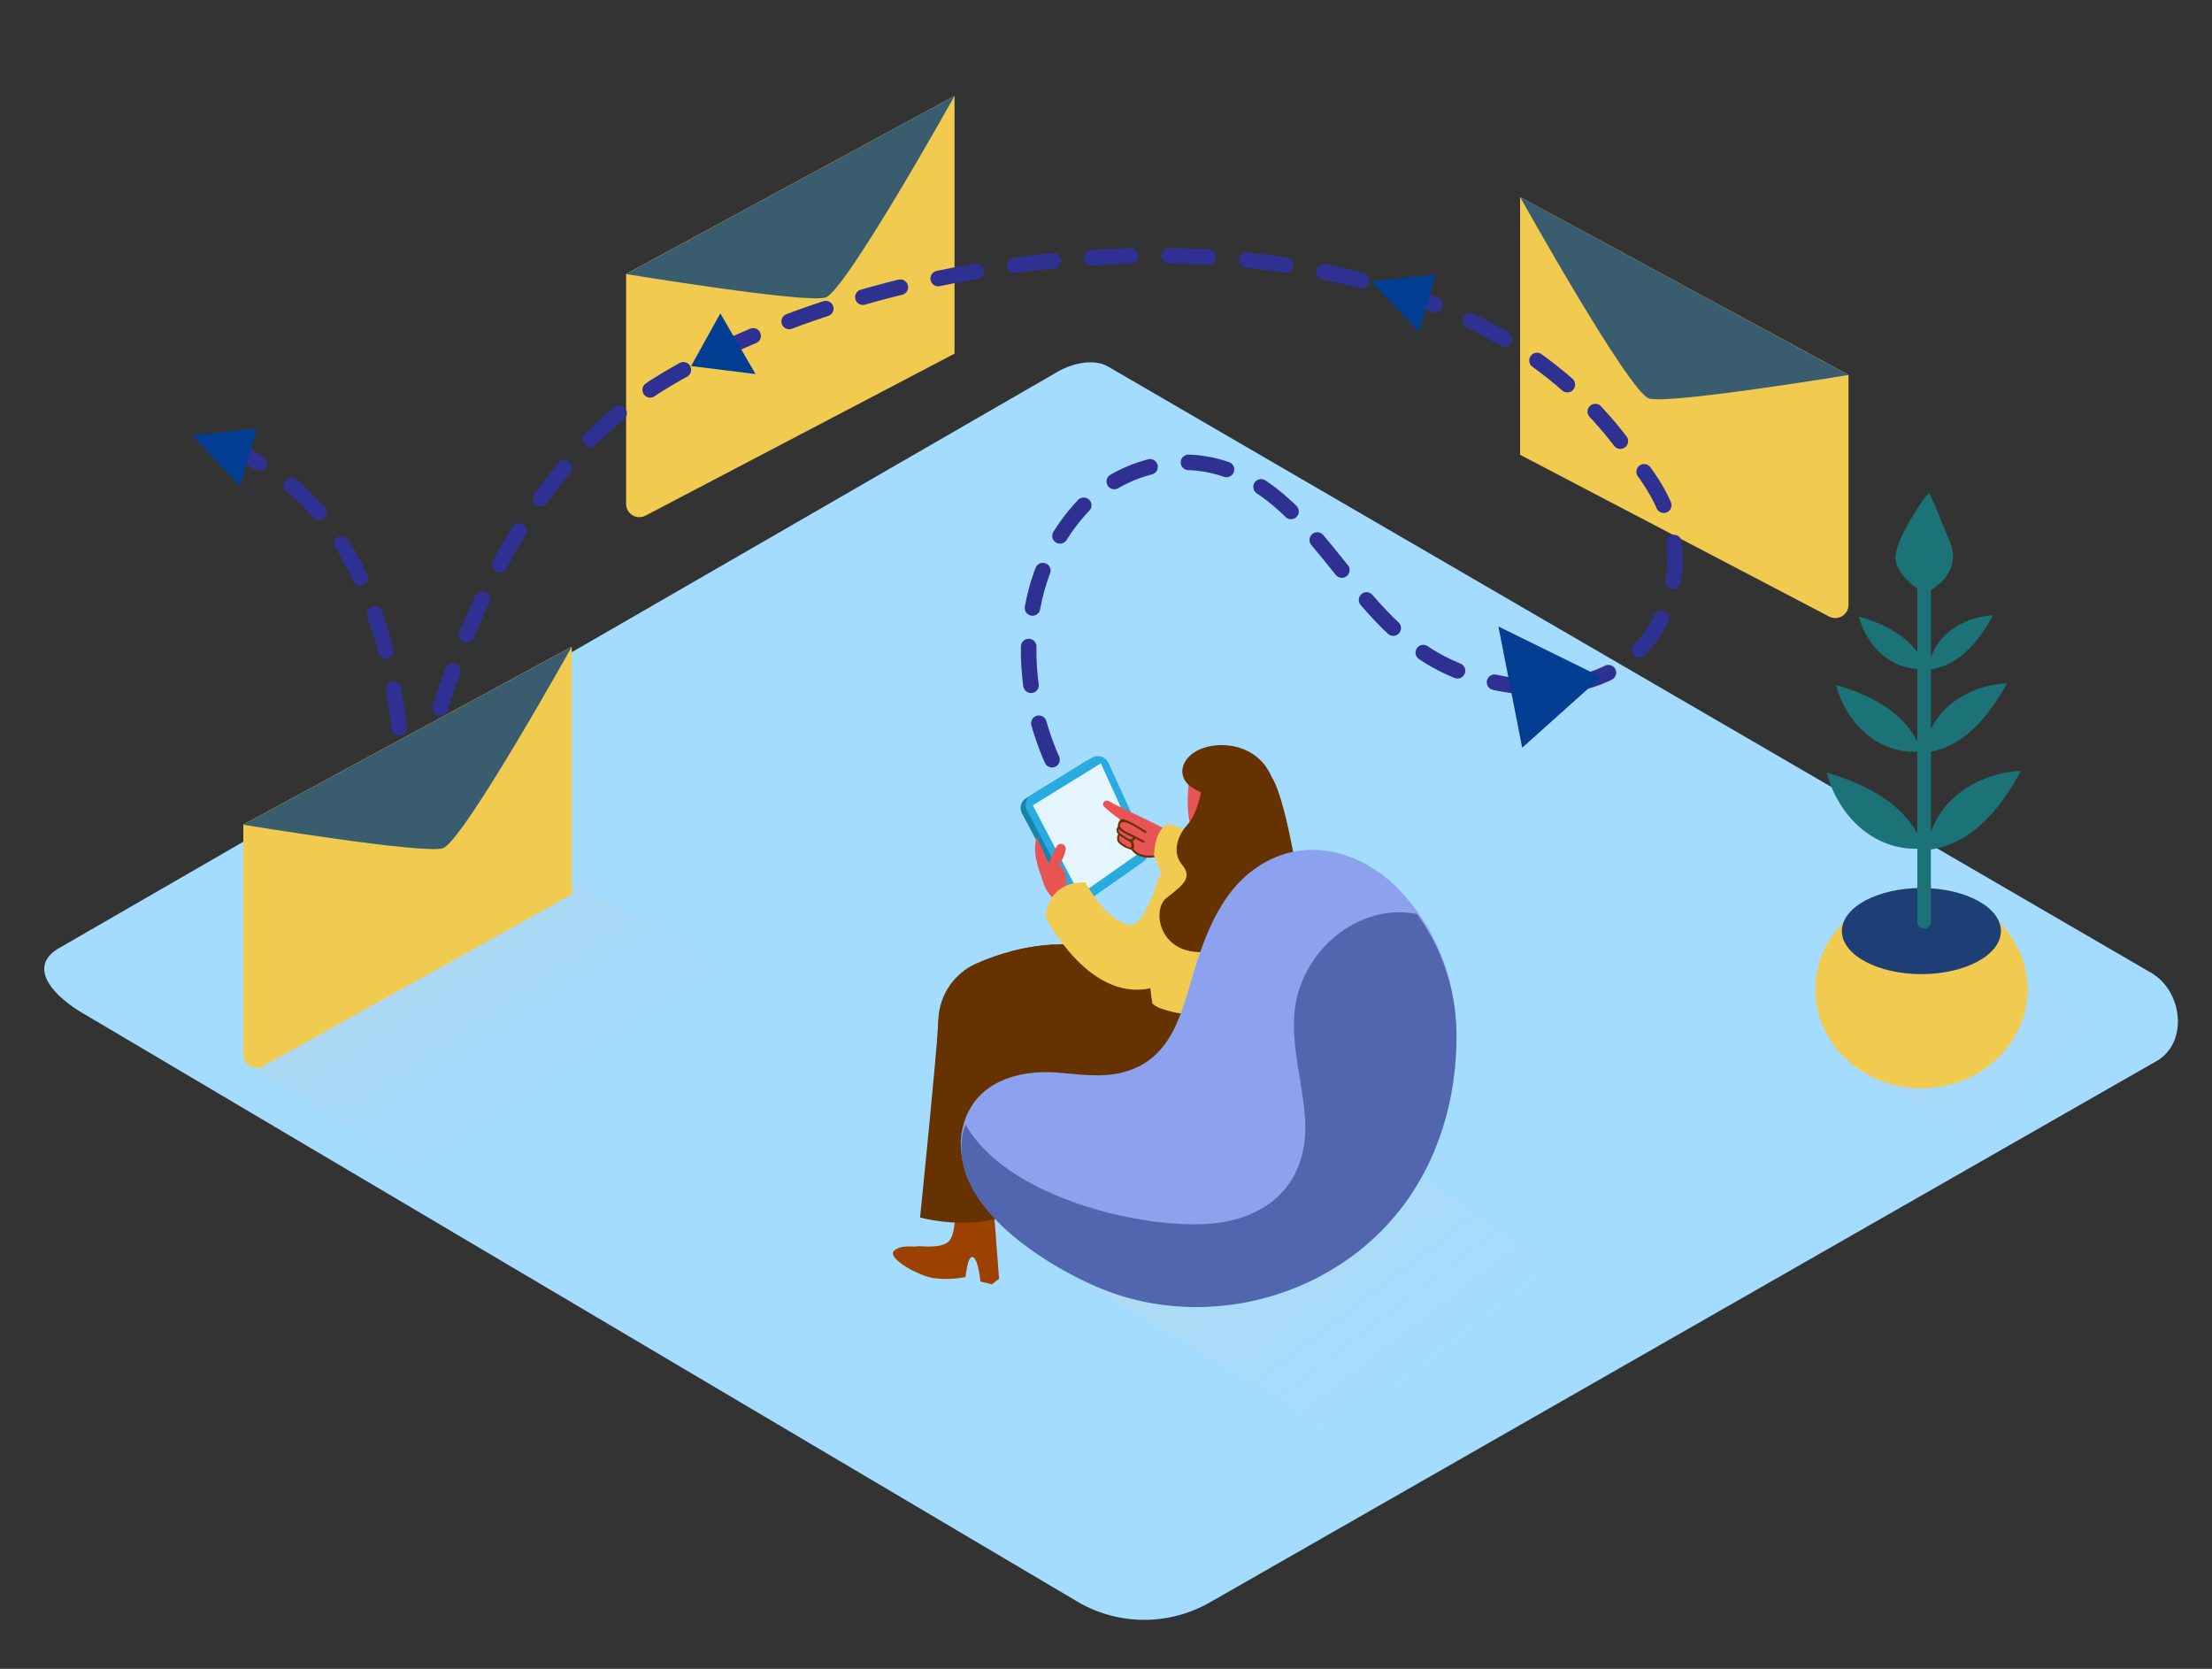 <svg width="289" height="218" viewBox="0 0 289 218" fill="none" xmlns="http://www.w3.org/2000/svg">
<rect x="0" y="0" width="289" height="218" fill="#333333" stroke="none"/>
<path d="M141.046 209.389L11.199 132.581C7.066 130.26 3.518 126.442 7.55 123.947L137.867 48.744C139.825 47.529 142.795 46.734 144.782 47.891L281.052 127.078C285.185 129.479 285.929 136.189 281.775 138.597L158.162 209.266C155.566 210.773 152.622 211.578 149.621 211.599C146.619 211.621 143.664 210.859 141.046 209.389Z" fill="#A3DCFF"/>
<g style="mix-blend-mode:multiply" opacity="0.63">
<path d="M177.59 148.59L141.465 167.282L172.677 186.141C172.937 186.141 173.667 193.567 171.702 186.676C183.768 180.016 198.825 174.383 207.393 169.097C194.461 160.189 186.983 154.404 177.59 148.59Z" fill="url(#paint0_linear_25_28754)"/>
</g>
<g style="mix-blend-mode:multiply" opacity="0.63">
<path d="M74.735 115.023L31.79 138.843L62.995 157.694C63.255 157.694 63.985 165.12 62.019 158.229C74.085 151.569 97.841 139.334 106.41 134.034C93.528 125.125 84.128 120.83 74.735 115.023Z" fill="url(#paint1_linear_25_28754)"/>
</g>
<path d="M81.801 35.8V65.831C81.802 66.134 81.882 66.431 82.033 66.693C82.184 66.956 82.402 67.173 82.664 67.325C82.926 67.477 83.223 67.557 83.525 67.557C83.828 67.558 84.125 67.478 84.388 67.328L124.711 46.199V12.552L81.801 35.8Z" fill="#F1CA50"/>
<path d="M81.801 35.8C81.801 35.8 105.268 39.662 107.862 38.859C110.456 38.056 124.711 12.538 124.711 12.538L81.801 35.8Z" fill="#F1CA50"/>
<path opacity="0.82" d="M81.801 35.8C81.801 35.8 105.268 39.662 107.862 38.859C110.456 38.056 124.711 12.538 124.711 12.538L81.801 35.8Z" fill="#124577"/>
<path d="M241.51 48.982V79.013C241.51 79.316 241.43 79.613 241.278 79.876C241.127 80.138 240.909 80.356 240.647 80.507C240.385 80.659 240.088 80.739 239.786 80.739C239.483 80.74 239.186 80.661 238.923 80.51L198.601 59.41V25.771L241.51 48.982Z" fill="#F1CA50"/>
<path d="M241.51 48.983C241.51 48.983 218.05 52.844 215.449 52.056C212.848 51.268 198.601 25.735 198.601 25.735L241.51 48.983Z" fill="#F1CA50"/>
<path opacity="0.82" d="M241.51 48.983C241.51 48.983 218.05 52.844 215.449 52.056C212.848 51.268 198.601 25.735 198.601 25.735L241.51 48.983Z" fill="#124577"/>
<path d="M29.326 58.318C61.737 70.531 51.001 126.29 51.001 126.29C51.001 126.29 54.086 69.381 86.895 49.684C119.704 29.986 185.213 23.384 211.505 57.378C213.939 60.523 216.389 63.199 217.798 67.053C218.883 70.069 219.126 73.325 218.501 76.469C217.876 79.614 216.406 82.528 214.25 84.899C207.343 92.13 193.803 90.496 186.123 85.362C179.209 80.741 174.96 73.221 169.238 67.364C163.827 61.825 157.252 58.867 149.528 61.188C146.296 62.161 143.391 63.999 141.126 66.503C132.962 75.556 132.759 89.05 137.658 99.715" stroke="#2E3192" stroke-width="2.03" stroke-miterlimit="10" stroke-linecap="round" stroke-dasharray="5.07 5.07"/>
<path d="M142.296 158.352L143.236 157.629L142.405 146.652L137.528 146.826C137.528 146.826 137.774 151.519 136.733 152.668C135.693 153.818 132.759 153.261 132.492 153.391C132.225 153.522 130.267 153.095 129.472 154.028C128.677 154.961 132.637 157.224 134.681 157.542C136.074 157.718 137.487 157.669 138.865 157.397C138.865 157.397 139.096 154.556 139.811 154.787C140.526 155.018 140.801 157.983 140.801 157.983L142.296 158.352Z" fill="#9C4100"/>
<path d="M144.305 123.802C144.709 135.285 145.136 150.239 145.136 150.239C145.136 150.239 142.491 153.803 135.303 152.285C134.529 152.119 132.817 133.824 131.979 124.308C135.998 123.219 140.21 123.046 144.305 123.802Z" fill="#653200"/>
<path d="M129.587 167.774L130.527 167.051L129.696 156.074L124.819 156.248C124.819 156.248 125.065 160.941 124.024 162.09C122.984 163.24 120.05 162.683 119.783 162.813C119.516 162.944 117.558 162.517 116.763 163.45C115.968 164.383 119.928 166.646 121.972 166.964C123.366 167.14 124.778 167.091 126.156 166.819C126.156 166.819 126.387 163.978 127.102 164.209C127.817 164.44 128.092 167.405 128.092 167.405L129.587 167.774Z" fill="#9C4100"/>
<path d="M127.492 125.884C130.698 124.446 134.137 123.596 137.643 123.375C137.044 127.671 136.495 130.65 136.401 130.874C136.162 131.416 131.704 158.692 131.704 158.692C126.43 160.796 120.209 159.039 120.209 159.039C120.209 159.039 122.377 137.758 122.536 134.207C122.536 133.827 122.558 133.443 122.601 133.058C122.682 131.529 123.181 130.051 124.044 128.786C124.906 127.521 126.099 126.518 127.492 125.884Z" fill="#653200"/>
<path d="M159.882 132.226C159.882 132.226 150.959 124.221 144.305 123.795C137.651 123.368 128.186 130.201 128.93 134.171C129.674 138.141 142.405 146.674 142.405 146.674" fill="#653200"/>
<path d="M141.61 117.938L148.719 112.956C149.005 112.757 149.212 112.464 149.304 112.129C149.396 111.793 149.368 111.436 149.225 111.119L144.168 100.027C144.078 99.832 143.948 99.659 143.787 99.519C143.625 99.378 143.436 99.274 143.231 99.211C143.027 99.149 142.811 99.131 142.599 99.158C142.387 99.185 142.183 99.257 142 99.368L134.053 104.271C133.731 104.468 133.496 104.78 133.396 105.144C133.295 105.508 133.336 105.896 133.511 106.231L139.443 117.41C139.544 117.593 139.683 117.754 139.849 117.881C140.016 118.008 140.207 118.1 140.411 118.149C140.614 118.199 140.826 118.206 141.032 118.169C141.239 118.133 141.436 118.054 141.61 117.938Z" fill="#1784AA"/>
<path d="M142.26 117.554L149.37 112.572C149.655 112.373 149.862 112.081 149.954 111.745C150.047 111.41 150.019 111.053 149.876 110.736L144.818 99.643C144.728 99.449 144.598 99.276 144.437 99.135C144.276 98.995 144.086 98.89 143.882 98.828C143.677 98.766 143.461 98.748 143.249 98.775C143.037 98.802 142.833 98.874 142.651 98.985L134.703 103.888C134.381 104.085 134.147 104.397 134.046 104.761C133.946 105.124 133.987 105.513 134.161 105.847L140.035 117.019C140.135 117.212 140.276 117.381 140.447 117.514C140.618 117.648 140.815 117.743 141.026 117.794C141.237 117.845 141.456 117.849 141.669 117.808C141.882 117.767 142.084 117.68 142.26 117.554Z" fill="#29ABE2"/>
<path d="M141.075 116.875L149.081 111.271L143.828 99.716L134.934 105.204L141.075 116.875Z" fill="#E4F5FD"/>
<path d="M144.781 104.618C147.426 106.064 151.573 107.691 154.355 109.593C154.802 109.897 155.467 110.945 155.026 110.793C155.214 111.003 153.394 111.719 153.581 111.95C153.639 112.03 152.404 111.357 152.339 111.386C151.29 111.937 150.076 112.081 148.929 111.791L148.466 111.459L148.351 111.394C148.33 111.362 148.303 111.335 148.271 111.314L148.199 111.263C148.187 111.197 148.151 111.138 148.098 111.097C147.484 110.62 146.14 110.374 145.995 109.564C146.02 109.351 146.086 109.144 146.19 108.957C146.223 108.908 146.235 108.849 146.226 108.791C146.217 108.734 146.186 108.682 146.14 108.646C146.089 108.405 146.087 108.157 146.134 107.916C146.182 107.675 146.277 107.446 146.414 107.243L146.45 107.2L146.291 107.019C145.568 106.518 144.882 105.965 144.24 105.363C144.169 105.299 144.123 105.212 144.109 105.117C144.102 105.076 144.102 105.035 144.109 104.994C144.123 104.922 144.152 104.853 144.194 104.793C144.237 104.733 144.293 104.683 144.357 104.647C144.421 104.611 144.492 104.59 144.566 104.585C144.639 104.58 144.713 104.591 144.781 104.618Z" fill="#E85454"/>
<path d="M146.053 108.002C145.992 108.065 145.945 108.139 145.913 108.221C145.882 108.302 145.868 108.389 145.871 108.476C145.874 108.564 145.896 108.649 145.933 108.728C145.971 108.807 146.024 108.877 146.089 108.935C146.087 108.949 146.087 108.964 146.089 108.978C145.994 109.137 145.944 109.318 145.944 109.503C145.944 109.687 145.994 109.869 146.089 110.027C146.432 110.394 146.858 110.671 147.332 110.837C147.481 110.915 147.642 110.966 147.809 110.989C148.531 112.138 150.699 112.363 151.761 111.582C151.898 111.48 151.718 111.292 151.58 111.394C150.699 112.052 148.734 111.849 148.062 110.887L148.112 110.83C148.17 110.68 148.189 110.518 148.169 110.359C148.149 110.2 148.09 110.049 147.997 109.918C148.111 109.832 148.213 109.729 148.3 109.615C148.308 109.589 148.308 109.561 148.3 109.535L149.333 110.063C149.485 110.143 149.622 109.918 149.471 109.839L147.838 109C147.419 108.776 145.959 108.226 146.393 107.554C146.826 106.881 149.08 108.472 149.601 108.819C149.738 108.913 149.875 108.689 149.738 108.595C148.905 108.018 148.02 107.522 147.094 107.113C146.638 106.918 146.371 106.939 146.147 107.445C146.062 107.618 146.029 107.811 146.053 108.002ZM146.284 109.123L146.494 109.282L147.137 109.68C147.293 109.809 147.468 109.912 147.657 109.984C147.78 110.179 147.982 110.62 147.657 110.707C147.484 110.75 147.072 110.461 146.935 110.36C146.664 110.242 146.43 110.055 146.255 109.817C146.208 109.707 146.185 109.587 146.19 109.467C146.195 109.347 146.227 109.229 146.284 109.123ZM146.169 108.277C146.269 108.415 146.397 108.531 146.544 108.617C147.029 108.913 147.542 109.181 148.055 109.434C147.708 109.832 147.411 109.55 147.05 109.325C146.689 109.101 145.909 108.733 146.176 108.277H146.169Z" fill="#653200"/>
<path d="M152.693 107.619C152.693 107.619 150.908 108.017 150.771 111.733L152.108 115.031L159.383 111.292C159.383 111.292 157.649 109.116 152.693 107.619Z" fill="#F1CA50"/>
<path d="M135.454 109.354C135.996 110.54 136.531 111.611 136.993 112.825C137.325 112.023 137.636 111.379 138.034 110.591C138.051 110.565 138.07 110.541 138.091 110.519C138.167 110.401 138.279 110.312 138.411 110.266C138.542 110.219 138.685 110.218 138.818 110.261C138.95 110.305 139.064 110.392 139.142 110.508C139.22 110.624 139.257 110.763 139.247 110.902C139.121 111.636 138.832 112.333 138.402 112.941C138.464 112.973 138.52 113.014 138.568 113.064C139.616 114.221 139.363 115.956 139.24 117.403C139.234 117.496 139.205 117.587 139.154 117.665C139.104 117.744 139.034 117.809 138.951 117.853C138.869 117.897 138.776 117.92 138.683 117.918C138.589 117.916 138.497 117.891 138.416 117.844C138.318 117.845 138.221 117.82 138.135 117.771C137.195 117.131 136.522 116.169 136.242 115.067C135.606 113.259 134.84 111.263 135.454 109.354Z" fill="#E85454"/>
<path d="M162.606 109.26L159.976 108.487C159.326 108.581 153.632 110.88 151.27 114.893C150.984 116.116 150.79 117.358 150.692 118.61C150.475 120.281 150.302 121.958 150.215 123.672C150.105 125.501 150.134 127.336 150.302 129.16C150.381 129.941 150.432 130.332 150.569 131.105C150.876 131.368 151.225 131.576 151.602 131.72C159.492 134.432 165.279 130.035 165.518 129.406C165.756 128.777 166.132 119.767 166.32 114.409C166.362 113.259 166.02 112.129 165.347 111.196C164.674 110.263 163.71 109.582 162.606 109.26Z" fill="#F1CA50"/>
<path d="M155.648 99.983C155.648 99.983 153.892 108.805 157.158 109.723C160.424 110.642 164.304 106.997 164.585 105.182C164.867 103.367 160.25 97.04 155.648 99.983Z" fill="#E85454"/>
<path d="M156.919 103.512C156.818 103.367 154.933 102.875 154.535 101.299C154.138 99.723 155.576 97.683 158.87 97.365C162.165 97.047 167.663 98.811 166.818 107.402C165.972 115.992 157.266 112.283 156.703 109.571C156.394 107.556 156.467 105.5 156.919 103.512Z" fill="#653200"/>
<path d="M156.92 103.512C156.92 103.512 156.371 106.404 155.171 107.691C153.972 108.978 153.004 111.242 154.449 112.984C155.894 114.727 154.449 115.674 152.375 117.323C150.302 118.972 151.58 125.783 159.066 124.12C166.551 122.457 170.084 117.981 170.084 117.981C170.084 117.981 168.183 104.661 166.175 101.545" fill="#653200"/>
<path d="M151.255 115.023C151.255 115.023 149.557 120.649 147.867 120.808C146.176 120.967 143.604 118.494 141.798 115.262C141.798 115.262 137.094 114.821 136.596 119.774C136.596 119.774 142.564 131.749 151.255 128.828" fill="#F1CA50"/>
<path d="M182.496 157.904C187.842 151.302 190.299 142.856 190.191 134.403C190.128 127.541 187.42 120.969 182.633 116.057C178.219 111.581 171.572 109.369 165.662 112.442C160.763 114.958 158.386 119.796 156.681 124.735C154.615 130.643 153.943 138.242 146.667 140.093C143.835 140.817 140.887 140.318 137.947 140.093C132.889 139.754 127.507 141.388 125.924 146.746C123.092 156.349 136.133 164.549 143.467 167.644C156.226 173.038 171.644 169.625 181.037 159.596C181.533 159.056 182.019 158.492 182.496 157.904Z" fill="#8CA2EF"/>
<path d="M126.148 146.884C131.336 156.168 148.22 160.362 157.432 159.9C165.792 159.473 171.073 154.426 170.502 146.045C170.192 141.446 168.711 136.854 169.13 132.226C169.852 124.337 177.402 117.858 185.126 119.399C188.423 123.91 190.23 129.341 190.292 134.931C190.4 143.384 187.951 151.83 182.597 158.432C182.115 159.02 181.617 159.593 181.101 160.153C171.709 170.182 156.313 173.595 143.531 168.201C136.198 165.099 123.157 156.906 125.989 147.303C126.047 147.151 126.105 147.021 126.148 146.884Z" fill="#5166AF"/>
<path d="M31.79 107.735V137.765C31.79 138.068 31.87 138.365 32.022 138.628C32.173 138.89 32.391 139.108 32.653 139.259C32.914 139.411 33.212 139.491 33.514 139.491C33.817 139.492 34.114 139.413 34.377 139.262L74.699 116.846V84.487L31.79 107.735Z" fill="#F1CA50"/>
<path d="M31.79 107.735C31.79 107.735 55.25 111.596 57.851 110.808C60.452 110.02 74.699 84.487 74.699 84.487L31.79 107.735Z" fill="#F1CA50"/>
<path opacity="0.82" d="M31.79 107.735C31.79 107.735 55.25 111.596 57.851 110.808C60.452 110.02 74.699 84.487 74.699 84.487L31.79 107.735Z" fill="#124577"/>
<path d="M195.769 81.84L198.875 97.676L209.193 88.435L195.769 81.84Z" fill="#033E93"/>
<path d="M179.122 36.748L185.408 43.414L187.568 35.844L179.122 36.748Z" fill="#033E93"/>
<path d="M98.715 48.867L94.112 40.941L90.29 47.818L98.715 48.867Z" fill="#033E93"/>
<path d="M25.107 56.864L31.386 63.531L33.553 55.968L25.107 56.864Z" fill="#033E93"/>
<g style="mix-blend-mode:multiply" opacity="0.63">
<path d="M260.945 149.819C267.448 145.972 274.579 143.022 280.734 138.618C274.08 134.28 267.411 130.028 260.504 126.253L242.897 139.674L260.237 150.123L260.945 149.819Z" fill="url(#paint2_linear_25_28754)"/>
</g>
<path d="M251.04 142.154C258.701 142.154 264.912 136.375 264.912 129.247C264.912 122.118 258.701 116.339 251.04 116.339C243.379 116.339 237.168 122.118 237.168 129.247C237.168 136.375 243.379 142.154 251.04 142.154Z" fill="#F1CA50"/>
<path d="M251.033 127.251C256.771 127.251 261.422 124.733 261.422 121.626C261.422 118.519 256.771 116 251.033 116C245.295 116 240.643 118.519 240.643 121.626C240.643 124.733 245.295 127.251 251.033 127.251Z" fill="#1D3F75"/>
<path d="M250.498 76.301V120.411C250.498 120.647 250.591 120.873 250.758 121.04C250.925 121.206 251.151 121.3 251.386 121.3C251.622 121.3 251.848 121.206 252.015 121.04C252.181 120.873 252.275 120.647 252.275 120.411V76.301C252.275 76.065 252.181 75.839 252.015 75.672C251.848 75.506 251.622 75.412 251.386 75.412C251.151 75.412 250.925 75.506 250.758 75.672C250.591 75.839 250.498 76.065 250.498 76.301Z" fill="#1C7377"/>
<path d="M254.667 74.66C254.938 74.146 255.102 73.582 255.148 73.003C255.194 72.423 255.121 71.841 254.934 71.29C254.53 70.075 253.937 68.904 253.489 67.718C253.041 66.532 252.586 65.484 252.044 64.392C251.524 64.652 247.803 70.256 247.651 72.614C247.5 74.971 250.592 76.952 250.592 76.952L251.524 77.545C251.69 77.654 253.309 76.316 253.489 76.157C253.974 75.738 254.374 75.23 254.667 74.66Z" fill="#1C7377"/>
<path d="M251.899 87.502C255.83 87.119 258.539 83.807 260.389 80.373C256.22 80.589 252.391 83.222 251.899 87.502Z" fill="#1C7377"/>
<path d="M251.589 87.358C250.397 83.59 246.597 81.623 242.854 80.532C243.938 84.559 247.305 87.763 251.589 87.358Z" fill="#1C7377"/>
<path d="M251.372 98.334C256.372 97.85 259.825 93.634 262.21 89.266C256.878 89.534 252.001 92.875 251.372 98.334Z" fill="#1C7377"/>
<path d="M250.989 98.154C249.472 93.359 244.638 90.858 239.877 89.476C241.242 94.589 245.527 98.667 250.989 98.154Z" fill="#1C7377"/>
<path d="M251.755 111.032C257.448 110.475 261.386 105.674 264.037 100.699C258.033 101.01 252.47 104.821 251.755 111.032Z" fill="#1C7377"/>
<path d="M251.314 110.822C249.588 105.363 244.089 102.507 238.649 100.916C240.21 106.766 245.094 111.415 251.314 110.822Z" fill="#1C7377"/>
<defs>
<linearGradient id="paint0_linear_25_28754" x1="161.741" y1="150.543" x2="184.786" y2="180.526" gradientUnits="userSpaceOnUse">
<stop stop-color="#B9D8EA"/>
<stop offset="1" stop-color="#B9D8EA" stop-opacity="0"/>
</linearGradient>
<linearGradient id="paint1_linear_25_28754" x1="48.44" y1="118.872" x2="67.375" y2="147.218" gradientUnits="userSpaceOnUse">
<stop stop-color="#B5D3E5"/>
<stop offset="1" stop-color="#B5D3E5" stop-opacity="0"/>
</linearGradient>
<linearGradient id="paint2_linear_25_28754" x1="244.664" y1="127.509" x2="265.225" y2="145.567" gradientUnits="userSpaceOnUse">
<stop stop-color="#B5D3E5"/>
<stop offset="1" stop-color="#B5D3E5" stop-opacity="0"/>
</linearGradient>
</defs>
</svg>
